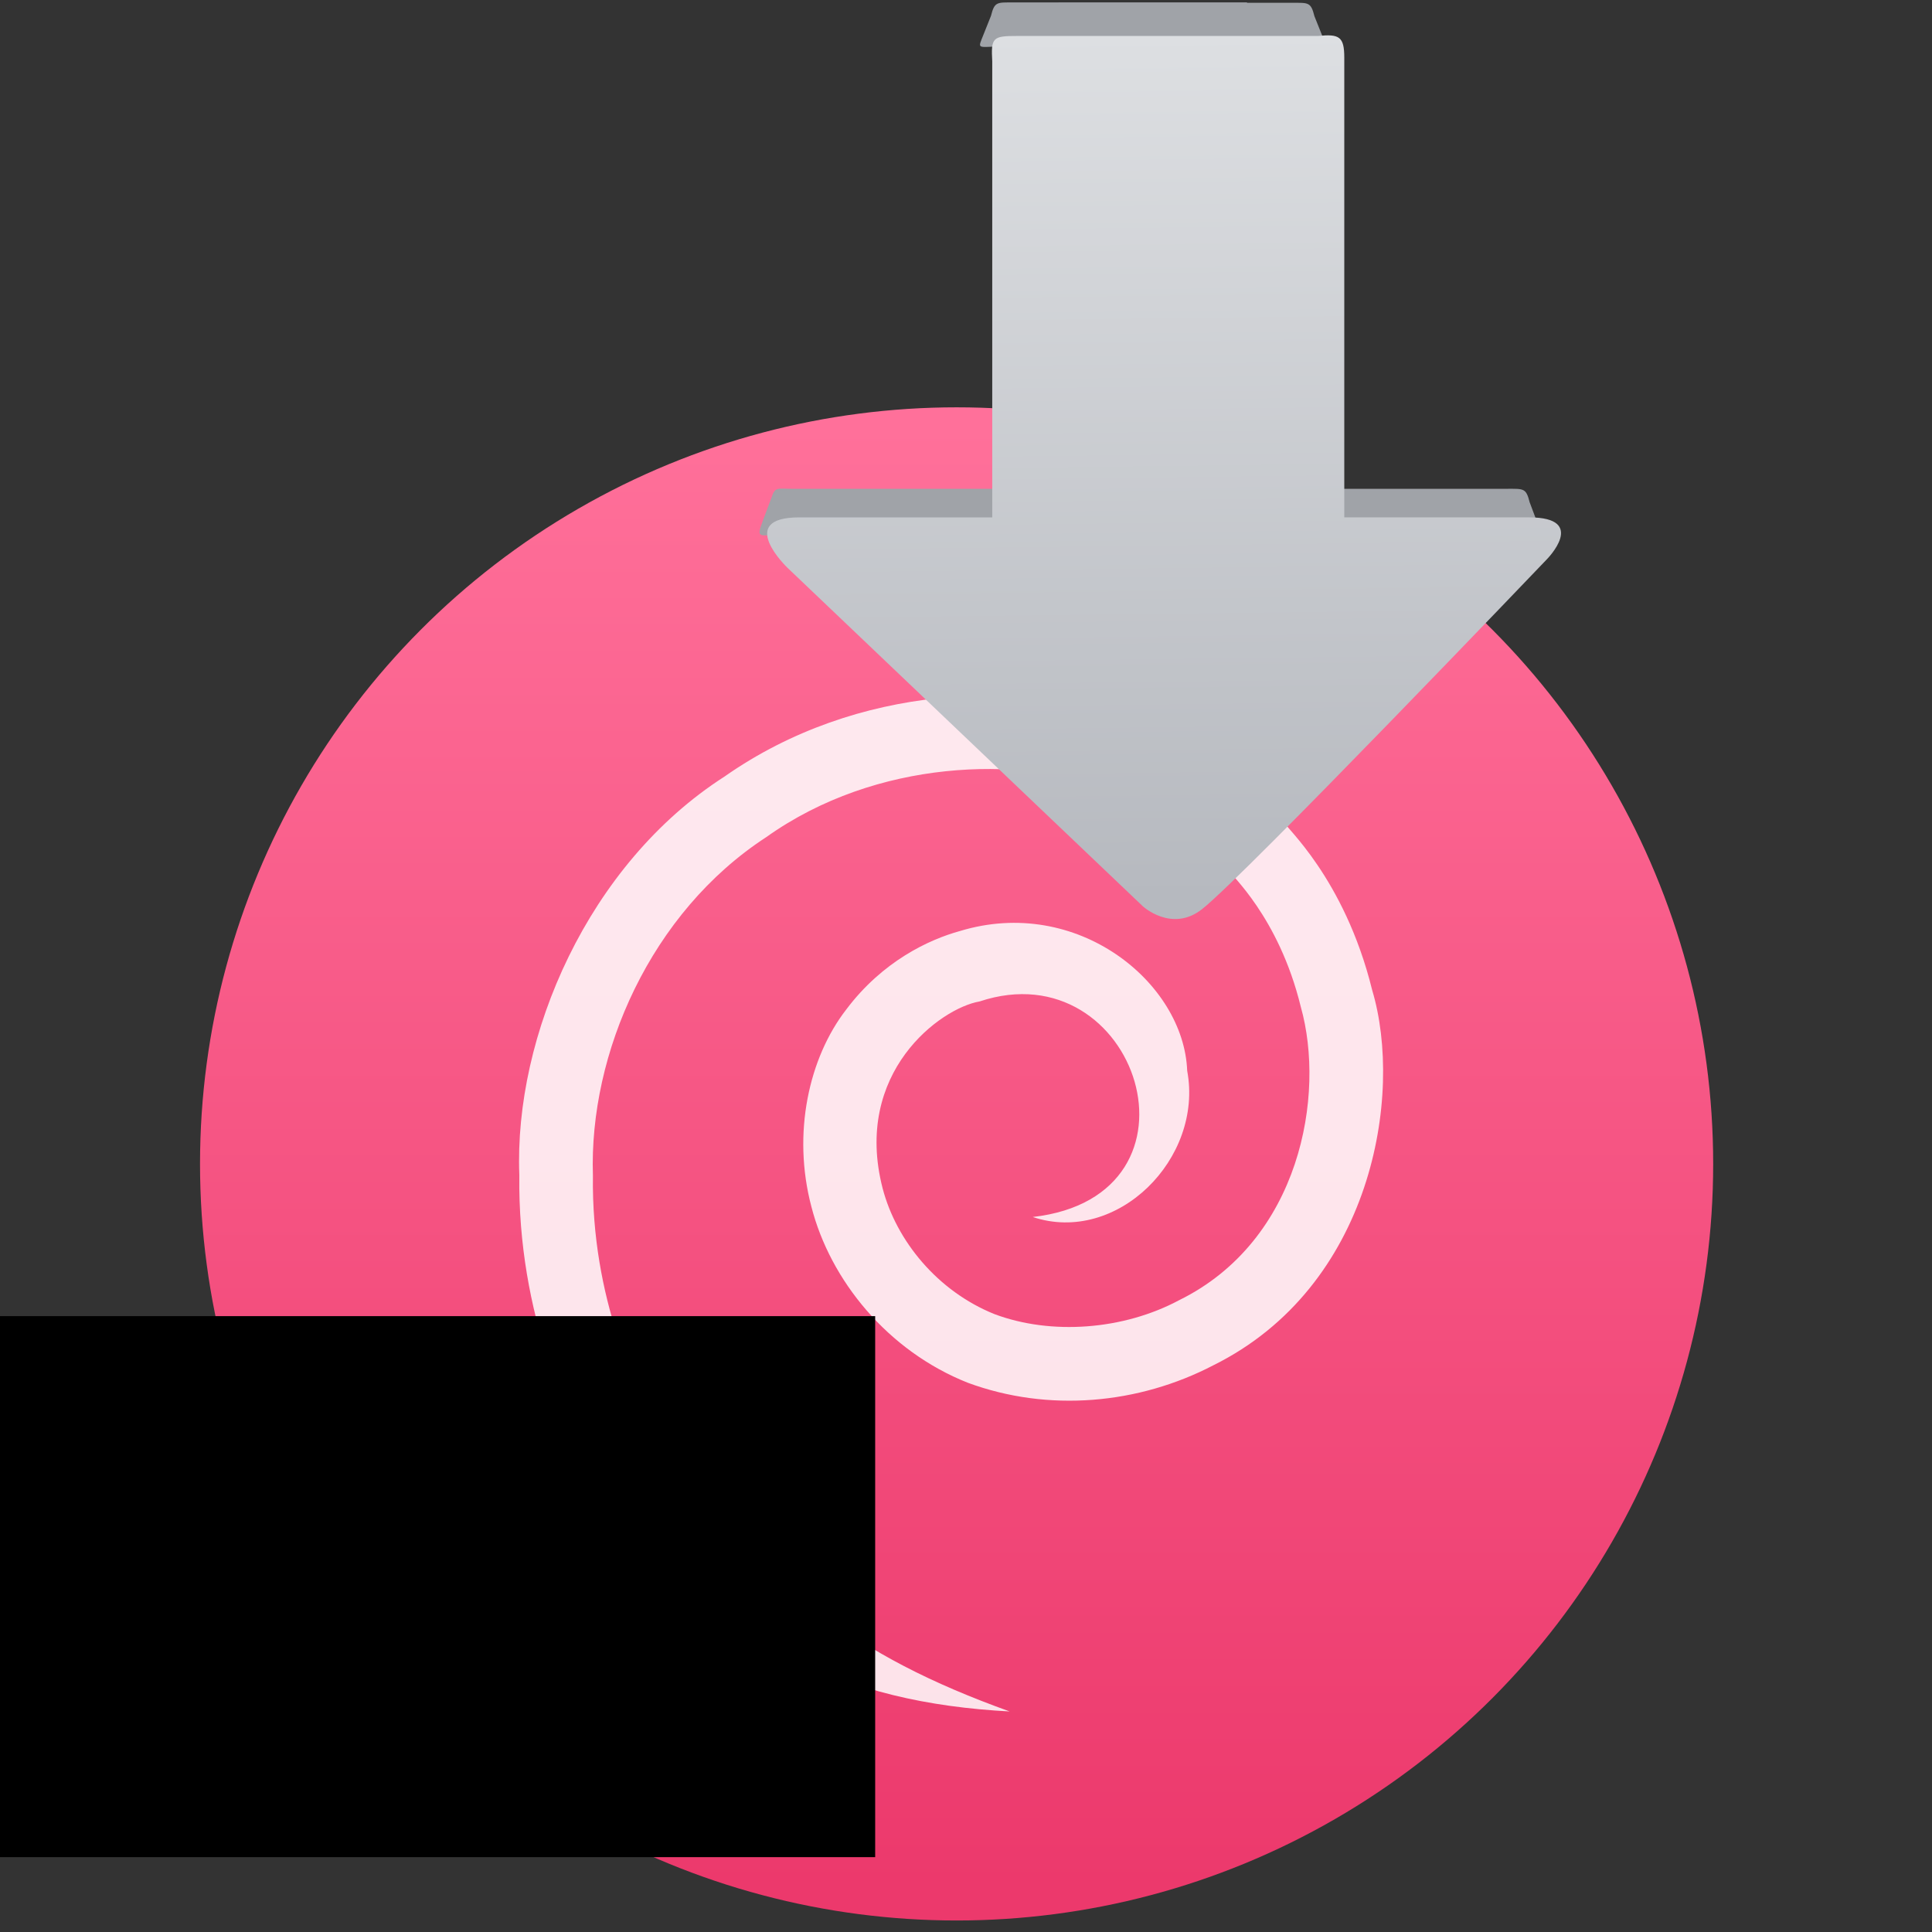 <?xml version="1.0" encoding="UTF-8" standalone="no"?>
<!-- Created with Inkscape (http://www.inkscape.org/) -->

<svg
   xmlns:ns2="http://ns.adobe.com/AdobeIllustrator/10.0/"
   xmlns:osb="http://www.openswatchbook.org/uri/2009/osb"
   xmlns:dc="http://purl.org/dc/elements/1.1/"
   xmlns:cc="http://creativecommons.org/ns#"
   xmlns:rdf="http://www.w3.org/1999/02/22-rdf-syntax-ns#"
   xmlns:svg="http://www.w3.org/2000/svg"
   xmlns="http://www.w3.org/2000/svg"
   xmlns:xlink="http://www.w3.org/1999/xlink"
   xmlns:sodipodi="http://sodipodi.sourceforge.net/DTD/sodipodi-0.dtd"
   xmlns:inkscape="http://www.inkscape.org/namespaces/inkscape"
   width="48"
   height="48"
   id="svg5453"
   version="1.1"
   inkscape:version="0.91 r13725"
   sodipodi:docname="gdebi.svg">
  <rect width="100%" height="100%" fill="#333333" stroke="none"/>
  <defs
     id="defs5455">
    <linearGradient
       id="linearGradient4232">
      <stop
         id="stop4234-0"
         offset="0"
         style="stop-color:#3889e9;stop-opacity:1" />
      <stop
         id="stop4236"
         offset="1"
         style="stop-color:#5ea5fb;stop-opacity:1" />
    </linearGradient>
    <linearGradient
       id="linearGradient4581"
       inkscape:collect="always">
      <stop
         id="stop4583"
         offset="0"
         style="stop-color:#ec396c;stop-opacity:1" />
      <stop
         id="stop4585"
         offset="1"
         style="stop-color:#ff709a;stop-opacity:1" />
    </linearGradient>
    <linearGradient
       y2="518.139"
       x2="399.994"
       y1="545.139"
       x1="399.994"
       gradientUnits="userSpaceOnUse"
       id="linearGradient4181-1"
       xlink:href="#linearGradient4581"
       inkscape:collect="always" />
    <style
       id="current-color-scheme"
       type="text/css">.ColorScheme-Text {
        color:#31363b;
      }
      .ColorScheme-Background{
        color:#eff0f1;
      }
      .ColorScheme-ViewText {
        color:#31363b;
      }
      .ColorScheme-ViewBackground{
        color:#fcfcfc;
      }
      .ColorScheme-ViewHover {
        color:#3daee9;
      }
      .ColorScheme-ViewFocus{
        color:#3daee9;
      }
      .ColorScheme-ButtonText {
        color:#31363b;
      }
      .ColorScheme-ButtonBackground{
        color:#eff0f1;
      }
      .ColorScheme-ButtonHover {
        color:#3daee9;
      }
      .ColorScheme-ButtonFocus{
        color:#3daee9;
      }</style>
    <style
       id="current-color-scheme-8"
       type="text/css">.ColorScheme-Text {
        color:#31363b;
      }
      .ColorScheme-Background{
        color:#eff0f1;
      }
      .ColorScheme-ViewText {
        color:#31363b;
      }
      .ColorScheme-ViewBackground{
        color:#fcfcfc;
      }
      .ColorScheme-ViewHover {
        color:#3daee9;
      }
      .ColorScheme-ViewFocus{
        color:#3daee9;
      }
      .ColorScheme-ButtonText {
        color:#31363b;
      }
      .ColorScheme-ButtonBackground{
        color:#eff0f1;
      }
      .ColorScheme-ButtonHover {
        color:#3daee9;
      }
      .ColorScheme-ButtonFocus{
        color:#3daee9;
      }</style>
    <style
       id="current-color-scheme-7"
       type="text/css">.ColorScheme-Text {
        color:#31363b;
      }
      .ColorScheme-Background{
        color:#eff0f1;
      }
      .ColorScheme-ViewText {
        color:#31363b;
      }
      .ColorScheme-ViewBackground{
        color:#fcfcfc;
      }
      .ColorScheme-ViewHover {
        color:#3daee9;
      }
      .ColorScheme-ViewFocus{
        color:#3daee9;
      }
      .ColorScheme-ButtonText {
        color:#31363b;
      }
      .ColorScheme-ButtonBackground{
        color:#eff0f1;
      }
      .ColorScheme-ButtonHover {
        color:#3daee9;
      }
      .ColorScheme-ButtonFocus{
        color:#3daee9;
      }</style>
    <linearGradient
       osb:paint="gradient"
       id="linearGradient4207">
      <stop
         id="stop3371"
         offset="0"
         style="stop-color:#3498db;stop-opacity:1;" />
      <stop
         id="stop3373"
         offset="1"
         style="stop-color:#3498db;stop-opacity:0;" />
    </linearGradient>
    <linearGradient
       inkscape:collect="always"
       xlink:href="#linearGradient4232"
       id="linearGradient4279"
       gradientUnits="userSpaceOnUse"
       x1="399.571"
       y1="545.798"
       x2="399.571"
       y2="517.798" />
    <linearGradient
       id="linearGradient4915">
      <stop
         style="stop-color:#8645a3;stop-opacity:1"
         offset="0"
         id="stop4917" />
      <stop
         id="stop4919"
         offset="1"
         style="stop-color:#d164ff;stop-opacity:1" />
    </linearGradient>
    <linearGradient
       id="linearGradient5617">
      <stop
         id="stop5619"
         offset="0"
         style="stop-color:#9559b6;stop-opacity:1;" />
      <stop
         style="stop-color:#8e44ad;stop-opacity:1;"
         offset="1"
         id="stop5621" />
    </linearGradient>
    <linearGradient
       id="linearGradient5792"
       inkscape:collect="always">
      <stop
         id="stop5794"
         offset="0"
         style="stop-color:#c3c3c3;stop-opacity:1" />
      <stop
         id="stop5796"
         offset="1"
         style="stop-color:#acacac;stop-opacity:1" />
    </linearGradient>
    <linearGradient
       inkscape:collect="always"
       id="linearGradient4849">
      <stop
         style="stop-color:#b9b9b9;stop-opacity:1"
         offset="0"
         id="stop4851" />
      <stop
         style="stop-color:#d4d4d4;stop-opacity:1"
         offset="1"
         id="stop4853" />
    </linearGradient>
    <linearGradient
       id="linearGradient3923">
      <stop
         id="stop3925"
         offset="0"
         style="stop-color:#c8c8c8;stop-opacity:1;" />
      <stop
         id="stop3927"
         offset="1"
         style="stop-color:#969696;stop-opacity:1;" />
    </linearGradient>
    <linearGradient
       inkscape:collect="always"
       xlink:href="#linearGradient5792"
       id="linearGradient5758"
       x1="209.555"
       y1="385.206"
       x2="202.583"
       y2="0.063"
       gradientUnits="userSpaceOnUse" />
    <linearGradient
       inkscape:collect="always"
       xlink:href="#linearGradient4849"
       id="linearGradient5762"
       gradientUnits="userSpaceOnUse"
       x1="57.289"
       y1="188.156"
       x2="319.022"
       y2="188.156" />
    <linearGradient
       y2="0.063"
       x2="202.583"
       y1="385.206"
       x1="209.555"
       gradientUnits="userSpaceOnUse"
       id="linearGradient4913"
       xlink:href="#linearGradient5617"
       inkscape:collect="always" />
    <linearGradient
       y2="0.063"
       x2="202.583"
       y1="385.206"
       x1="209.555"
       gradientUnits="userSpaceOnUse"
       id="linearGradient4506"
       xlink:href="#linearGradient4915"
       inkscape:collect="always" />
    <linearGradient
       inkscape:collect="always"
       id="linearGradient4992">
      <stop
         style="stop-color:#b6b9bf;stop-opacity:1"
         offset="0"
         id="stop4994" />
      <stop
         style="stop-color:#dddfe2;stop-opacity:1"
         offset="1"
         id="stop4996" />
    </linearGradient>
    <linearGradient
       inkscape:collect="always"
       xlink:href="#linearGradient3923"
       id="linearGradient4622"
       gradientUnits="userSpaceOnUse"
       x1="57.289"
       y1="188.156"
       x2="319.022"
       y2="188.156" />
    <linearGradient
       inkscape:collect="always"
       xlink:href="#linearGradient3923"
       id="linearGradient4624"
       gradientUnits="userSpaceOnUse"
       x1="57.289"
       y1="188.156"
       x2="319.022"
       y2="188.156" />
    <linearGradient
       inkscape:collect="always"
       xlink:href="#linearGradient3923"
       id="linearGradient4626"
       gradientUnits="userSpaceOnUse"
       x1="57.289"
       y1="188.156"
       x2="319.022"
       y2="188.156" />
    <linearGradient
       inkscape:collect="always"
       xlink:href="#linearGradient3923"
       id="linearGradient4628"
       gradientUnits="userSpaceOnUse"
       x1="57.289"
       y1="188.156"
       x2="319.022"
       y2="188.156" />
    <linearGradient
       inkscape:collect="always"
       xlink:href="#linearGradient3923"
       id="linearGradient4630"
       gradientUnits="userSpaceOnUse"
       x1="57.289"
       y1="188.156"
       x2="319.022"
       y2="188.156" />
    <linearGradient
       inkscape:collect="always"
       xlink:href="#linearGradient3923"
       id="linearGradient4632"
       gradientUnits="userSpaceOnUse"
       x1="57.289"
       y1="188.156"
       x2="319.022"
       y2="188.156" />
    <linearGradient
       inkscape:collect="always"
       xlink:href="#linearGradient3923"
       id="linearGradient4634"
       gradientUnits="userSpaceOnUse"
       x1="57.289"
       y1="188.156"
       x2="319.022"
       y2="188.156" />
    <linearGradient
       inkscape:collect="always"
       xlink:href="#linearGradient3923"
       id="linearGradient4636"
       gradientUnits="userSpaceOnUse"
       x1="57.289"
       y1="188.156"
       x2="319.022"
       y2="188.156" />
    <linearGradient
       inkscape:collect="always"
       xlink:href="#linearGradient3923"
       id="linearGradient4638"
       gradientUnits="userSpaceOnUse"
       x1="57.289"
       y1="188.156"
       x2="319.022"
       y2="188.156" />
    <linearGradient
       inkscape:collect="always"
       xlink:href="#linearGradient3923"
       id="linearGradient4640"
       gradientUnits="userSpaceOnUse"
       x1="57.289"
       y1="188.156"
       x2="319.022"
       y2="188.156" />
    <linearGradient
       inkscape:collect="always"
       xlink:href="#linearGradient3923"
       id="linearGradient4642"
       gradientUnits="userSpaceOnUse"
       x1="57.289"
       y1="188.156"
       x2="319.022"
       y2="188.156" />
    <linearGradient
       inkscape:collect="always"
       xlink:href="#linearGradient3923"
       id="linearGradient4644"
       gradientUnits="userSpaceOnUse"
       x1="57.289"
       y1="188.156"
       x2="319.022"
       y2="188.156" />
    <linearGradient
       inkscape:collect="always"
       xlink:href="#linearGradient3923"
       id="linearGradient4646"
       gradientUnits="userSpaceOnUse"
       x1="57.289"
       y1="188.156"
       x2="319.022"
       y2="188.156" />
    <linearGradient
       inkscape:collect="always"
       xlink:href="#linearGradient3923"
       id="linearGradient4648"
       gradientUnits="userSpaceOnUse"
       x1="57.289"
       y1="188.156"
       x2="319.022"
       y2="188.156" />
    <linearGradient
       inkscape:collect="always"
       xlink:href="#linearGradient3923"
       id="linearGradient4650"
       gradientUnits="userSpaceOnUse"
       x1="57.289"
       y1="188.156"
       x2="319.022"
       y2="188.156" />
    <linearGradient
       inkscape:collect="always"
       xlink:href="#linearGradient3923"
       id="linearGradient4652"
       gradientUnits="userSpaceOnUse"
       x1="57.289"
       y1="188.156"
       x2="319.022"
       y2="188.156" />
    <linearGradient
       inkscape:collect="always"
       xlink:href="#linearGradient4849"
       id="linearGradient4654"
       gradientUnits="userSpaceOnUse"
       x1="57.289"
       y1="188.156"
       x2="319.022"
       y2="188.156" />
    <linearGradient
       inkscape:collect="always"
       xlink:href="#linearGradient4849"
       id="linearGradient4656"
       gradientUnits="userSpaceOnUse"
       x1="57.289"
       y1="188.156"
       x2="319.022"
       y2="188.156" />
    <linearGradient
       inkscape:collect="always"
       xlink:href="#linearGradient4849"
       id="linearGradient4658"
       gradientUnits="userSpaceOnUse"
       x1="57.289"
       y1="188.156"
       x2="319.022"
       y2="188.156" />
    <linearGradient
       inkscape:collect="always"
       xlink:href="#linearGradient4849"
       id="linearGradient4660"
       gradientUnits="userSpaceOnUse"
       x1="57.289"
       y1="188.156"
       x2="319.022"
       y2="188.156" />
    <linearGradient
       inkscape:collect="always"
       xlink:href="#linearGradient4849"
       id="linearGradient4662"
       gradientUnits="userSpaceOnUse"
       x1="57.289"
       y1="188.156"
       x2="319.022"
       y2="188.156" />
    <linearGradient
       inkscape:collect="always"
       xlink:href="#linearGradient4849"
       id="linearGradient4664"
       gradientUnits="userSpaceOnUse"
       x1="57.289"
       y1="188.156"
       x2="319.022"
       y2="188.156" />
    <linearGradient
       inkscape:collect="always"
       xlink:href="#linearGradient4849"
       id="linearGradient4666"
       gradientUnits="userSpaceOnUse"
       x1="57.289"
       y1="188.156"
       x2="319.022"
       y2="188.156" />
    <linearGradient
       inkscape:collect="always"
       xlink:href="#linearGradient4849"
       id="linearGradient4668"
       gradientUnits="userSpaceOnUse"
       x1="57.289"
       y1="188.156"
       x2="319.022"
       y2="188.156" />
    <linearGradient
       inkscape:collect="always"
       xlink:href="#linearGradient4849"
       id="linearGradient4670"
       gradientUnits="userSpaceOnUse"
       x1="57.289"
       y1="188.156"
       x2="319.022"
       y2="188.156" />
    <linearGradient
       inkscape:collect="always"
       xlink:href="#linearGradient4849"
       id="linearGradient4672"
       gradientUnits="userSpaceOnUse"
       x1="57.289"
       y1="188.156"
       x2="319.022"
       y2="188.156" />
    <linearGradient
       inkscape:collect="always"
       xlink:href="#linearGradient4849"
       id="linearGradient4674"
       gradientUnits="userSpaceOnUse"
       x1="57.289"
       y1="188.156"
       x2="319.022"
       y2="188.156" />
    <linearGradient
       inkscape:collect="always"
       xlink:href="#linearGradient4849"
       id="linearGradient4676"
       gradientUnits="userSpaceOnUse"
       x1="57.289"
       y1="188.156"
       x2="319.022"
       y2="188.156" />
    <linearGradient
       inkscape:collect="always"
       xlink:href="#linearGradient4849"
       id="linearGradient4678"
       gradientUnits="userSpaceOnUse"
       x1="57.289"
       y1="188.156"
       x2="319.022"
       y2="188.156" />
    <linearGradient
       inkscape:collect="always"
       xlink:href="#linearGradient4849"
       id="linearGradient4680"
       gradientUnits="userSpaceOnUse"
       x1="57.289"
       y1="188.156"
       x2="319.022"
       y2="188.156" />
    <linearGradient
       inkscape:collect="always"
       xlink:href="#linearGradient5617"
       id="linearGradient4728"
       gradientUnits="userSpaceOnUse"
       x1="209.555"
       y1="385.206"
       x2="202.583"
       y2="0.063" />
    <linearGradient
       inkscape:collect="always"
       xlink:href="#linearGradient4915"
       id="linearGradient4724"
       gradientUnits="userSpaceOnUse"
       x1="209.555"
       y1="385.206"
       x2="202.583"
       y2="0.063" />
    <linearGradient
       inkscape:collect="always"
       xlink:href="#linearGradient4915"
       id="linearGradient4722"
       gradientUnits="userSpaceOnUse"
       x1="209.555"
       y1="385.206"
       x2="202.583"
       y2="0.063" />
    <linearGradient
       gradientTransform="translate(58.097,6.073)"
       gradientUnits="userSpaceOnUse"
       y2="10.649"
       x2="11.398"
       y1="75.629"
       x1="12.24"
       id="linearGradient4217"
       xlink:href="#linearGradient4992"
       inkscape:collect="always" />
  </defs>
  <sodipodi:namedview
     id="base"
     pagecolor="#5a5a5a"
     bordercolor="#666666"
     borderopacity="1.0"
     inkscape:pageopacity="0"
     inkscape:pageshadow="2"
     inkscape:zoom="4.9780317"
     inkscape:cx="-9.5354575"
     inkscape:cy="27.173675"
     inkscape:document-units="px"
     inkscape:current-layer="g4471"
     showgrid="false"
     fit-margin-top="0"
     fit-margin-left="0"
     fit-margin-right="0"
     fit-margin-bottom="0"
     inkscape:window-width="1362"
     inkscape:window-height="630"
     inkscape:window-x="0"
     inkscape:window-y="36"
     inkscape:window-maximized="0"
     inkscape:showpageshadow="false"
     borderlayer="true"
     showguides="false"
     inkscape:snap-bbox="true"
     inkscape:bbox-paths="false"
     inkscape:bbox-nodes="true"
     inkscape:object-nodes="true"
     inkscape:snap-center="true"
     showborder="false">
    <inkscape:grid
       type="xygrid"
       id="grid4063" />
    <sodipodi:guide
       position="1.1650391e-05,48"
       orientation="4,0"
       id="guide4146" />
    <sodipodi:guide
       position="1.1650391e-05,44"
       orientation="0,48"
       id="guide4148" />
    <sodipodi:guide
       position="48,44"
       orientation="-4,0"
       id="guide4150" />
    <sodipodi:guide
       position="48,48"
       orientation="0,-48"
       id="guide4152" />
    <sodipodi:guide
       position="1.1650391e-05,4"
       orientation="4,0"
       id="guide4154" />
    <sodipodi:guide
       position="1.1650391e-05,2.6367188e-05"
       orientation="0,48"
       id="guide4156" />
    <sodipodi:guide
       position="48,2.6367188e-05"
       orientation="-4,0"
       id="guide4158" />
    <sodipodi:guide
       position="48,4"
       orientation="0,-48"
       id="guide4160" />
    <sodipodi:guide
       position="48,48"
       orientation="0,-4"
       id="guide4162" />
    <sodipodi:guide
       position="44,48"
       orientation="48,0"
       id="guide4164" />
    <sodipodi:guide
       position="44,2.6367188e-05"
       orientation="0,4"
       id="guide4166" />
    <sodipodi:guide
       position="48,2.6367188e-05"
       orientation="-48,0"
       id="guide4168" />
    <sodipodi:guide
       position="4,48"
       orientation="0,-4"
       id="guide4170" />
    <sodipodi:guide
       position="4.2167969e-05,48"
       orientation="48,0"
       id="guide4172" />
    <sodipodi:guide
       position="4.2167969e-05,2.6367188e-05"
       orientation="0,4"
       id="guide4174" />
    <sodipodi:guide
       position="4,44"
       orientation="40,0"
       id="guide4175" />
    <sodipodi:guide
       position="4,4"
       orientation="0,20"
       id="guide4177" />
    <sodipodi:guide
       position="24,4"
       orientation="-40,0"
       id="guide4179" />
    <sodipodi:guide
       position="24,44"
       orientation="0,-20"
       id="guide4181" />
    <sodipodi:guide
       position="4,24"
       orientation="20,0"
       id="guide4185" />
    <sodipodi:guide
       position="44,4"
       orientation="-20,0"
       id="guide4189" />
    <sodipodi:guide
       position="44,24"
       orientation="0,-40"
       id="guide4191" />
  </sodipodi:namedview>
  <g
     inkscape:label="Capa 1"
     inkscape:groupmode="layer"
     id="layer1"
     transform="translate(-384.571,-499.798)">
    <g
       id="g4471"
       transform="matrix(1.093,0,0,1.093,33.31,-50.486)">
      <g
         inkscape:label="Capa 1"
         id="layer1-39"
         transform="matrix(1.544,0,0,1.544,-275.384,-295.809)" />
      <g
         id="g4793"
         transform="matrix(0.896,0,0,0.896,35.854,59.621)">
        <g
           inkscape:label="Capa 1"
           id="layer1-4"
           transform="matrix(0.8,0,0,0.8,16.264,106.075)">
          <g
             id="g4471-4"
             transform="matrix(1.093,0,0,1.093,33.31,-50.486)">
            <g
               inkscape:label="Capa 1"
               id="layer1-39-9"
               transform="matrix(1.544,0,0,1.544,-275.384,-295.809)" />
            <g
               id="g4186"
               transform="matrix(1.032,0,0,1.032,-11.256,-16.998)">
              <g
                 style="stroke:none"
                 transform="matrix(0.984,0,0,0.984,5.565,8.395)"
                 id="g4320-8">
                <g
                   id="layer1-3-2"
                   inkscape:label="Capa 1"
                   transform="matrix(1.544,0,0,1.544,-275.175,-295.739)"
                   style="stroke:none;stroke-width:1.3;stroke-miterlimit:4;stroke-dasharray:none;stroke-opacity:1">
                  <circle
                     r="14"
                     cy="531.798"
                     cx="400.571"
                     id="path3377-1"
                     style="opacity:1;fill:url(#linearGradient4181-1);fill-opacity:1;stroke:none;stroke-width:0.941;stroke-miterlimit:4;stroke-dasharray:none;stroke-dashoffset:0;stroke-opacity:1" />
                  <circle
                     style="opacity:1;fill:url(#linearGradient4279);fill-opacity:1;stroke:none;stroke-width:1.3;stroke-miterlimit:4;stroke-dasharray:none;stroke-dashoffset:0;stroke-opacity:1"
                     id="ellipse4233-2"
                     cx="400.571"
                     cy="531.798"
                     r="0" />
                </g>
              </g>
              <g
                 style="fill:#ffffff;fill-opacity:0.85"
                 id="layer1-2"
                 transform="matrix(0.915,0,0,0.915,-162.893,-245.511)">
                <g
                   style="fill:#ffffff;fill-opacity:0.85"
                   id="layer1-6"
                   transform="translate(-120.106,41.913)">
                  <g
                     style="fill:#ffffff;fill-opacity:0.85"
                     transform="matrix(0.336,0,0,0.332,653.006,780.039)"
                     id="g3015">
                    <g
                       style="fill:#ffffff;fill-opacity:0.85"
                       transform="translate(19.557,19.715)"
                       id="g7930">
                      <g
                         style="fill:#ffffff;fill-opacity:0.85"
                         inkscape:label="Capa 1"
                         id="layer1-5"
                         transform="matrix(3.589,0,0,3.633,-1240.284,-1846.115)">
                        <g
                           style="overflow:visible;fill:#ffffff;fill-opacity:0.85"
                           id="g4165"
                           transform="matrix(0.494,0,0,0.494,320.791,483.109)">
                          <g
                             ns2:rgbTrio="#4F008000FFFF"
                             ns2:dimmedPercent="50"
                             ns2:layer="yes"
                             id="Layer_1"
                             style="fill:#ffffff;fill-opacity:0.85">
                            <g
                               id="g4153"
                               style="fill:#ffffff;fill-opacity:0.85">
                              <path
                                 id="path4159"
                                 d="M 76.133,102.374 C 68.136,99.497 63.386,95.966 58.178,88.086 56.9,85.915 54.55,81.07 54.639,74.746 c -0.208,-6.305 2.978,-13.57 8.924,-17.447 5.742,-4.092 13.152,-4.153 17.56,-2.537 4.547,1.688 6.391,4.5 6.443,4.366 -0.139,0.035 2.436,2.201 3.584,6.916 1.279,4.532 -0.02,12.044 -6.271,15.12 -2.875,1.541 -6.609,1.82 -9.537,0.718 -2.928,-1.181 -5.053,-3.774 -5.761,-6.483 -1.543,-5.981 2.995,-9.296 4.997,-9.636 8.145,-2.716 12.27,10.03 2.744,11.114 4.342,1.45 8.818,-3.006 7.967,-7.545 -0.172,-4.54 -5.668,-9.046 -11.73,-7.199 -1.583,0.437 -3.98,1.548 -5.856,4.047 -1.924,2.484 -2.797,6.377 -1.797,10.161 0.975,3.805 3.94,7.447 8.07,9.084 4.172,1.539 8.817,1.099 12.653,-0.897 8.189,-4.051 9.828,-13.922 8.201,-19.353 -1.436,-5.837 -4.607,-8.51 -4.443,-8.551 -0.059,0.159 -2.34,-3.309 -7.977,-5.414 -5.512,-2.01 -14.106,-1.868 -20.987,2.957 -7.042,4.516 -10.857,13.39 -10.58,20.542 -0.095,7.263 2.612,12.822 4.089,15.293 5.954,9.08 12.776,11.918 21.201,12.372"
                                 ns2:knockout="Off"
                                 inkscape:connector-curvature="0"
                                 style="fill:#ffffff;fill-opacity:0.85" />
                            </g>
                          </g>
                        </g>
                      </g>
                    </g>
                  </g>
                </g>
              </g>
            </g>
          </g>
        </g>
        <g
           inkscape:label="Capa 1"
           id="layer1-30"
           transform="matrix(0.915,0,0,0.915,-82.522,55.236)">
          <g
             transform="translate(24.144,-6.299)"
             id="layer1-2-6"
             inkscape:label="Capa 1">
            <flowRoot
               transform="translate(389.571,520.798)"
               style="font-style:normal;font-variant:normal;font-weight:normal;font-stretch:normal;font-size:10px;line-height:125%;font-family:sans-serif;-inkscape-font-specification:'sans-serif, Normal';text-align:start;letter-spacing:0px;word-spacing:0px;writing-mode:lr-tb;text-anchor:start;fill:#000000;fill-opacity:1;stroke:none"
               id="flowRoot4170"
               xml:space="preserve"><flowRegion
                 id="flowRegion4172"><rect
                   y="3"
                   x="22"
                   height="15"
                   width="27"
                   id="rect4174" /></flowRegion><flowPara
                 id="flowPara4176">Plasm</flowPara></flowRoot>            <g
               transform="translate(-56.143,-2.138)"
               inkscape:label="Capa 1"
               id="layer1-3">
              <g
                 id="g4856"
                 transform="translate(-84.03,-6.001)">
                <g
                   transform="translate(90.709,8.114)"
                   id="g5522">
                  <g
                     id="g5408"
                     transform="matrix(0.016,-1.1115667e-4,8.7994552e-5,0.012,452.524,526.326)"
                     style="fill:url(#linearGradient4652);fill-opacity:1">
                    <g
                       id="g5372"
                       style="fill:url(#linearGradient4622);fill-opacity:1" />
                    <g
                       id="g5374"
                       style="fill:url(#linearGradient4624);fill-opacity:1" />
                    <g
                       id="g5376"
                       style="fill:url(#linearGradient4626);fill-opacity:1" />
                    <g
                       id="g5378"
                       style="fill:url(#linearGradient4628);fill-opacity:1" />
                    <g
                       id="g5380"
                       style="fill:url(#linearGradient4630);fill-opacity:1" />
                    <g
                       id="g5382"
                       style="fill:url(#linearGradient4632);fill-opacity:1" />
                    <g
                       id="g5384"
                       style="fill:url(#linearGradient4634);fill-opacity:1" />
                    <g
                       id="g5386"
                       style="fill:url(#linearGradient4636);fill-opacity:1" />
                    <g
                       id="g5388"
                       style="fill:url(#linearGradient4638);fill-opacity:1" />
                    <g
                       id="g5390"
                       style="fill:url(#linearGradient4640);fill-opacity:1" />
                    <g
                       id="g5392"
                       style="fill:url(#linearGradient4642);fill-opacity:1" />
                    <g
                       id="g5394"
                       style="fill:url(#linearGradient4644);fill-opacity:1" />
                    <g
                       id="g5396"
                       style="fill:url(#linearGradient4646);fill-opacity:1" />
                    <g
                       id="g5398"
                       style="fill:url(#linearGradient4648);fill-opacity:1" />
                    <g
                       id="g5400"
                       style="fill:url(#linearGradient4650);fill-opacity:1" />
                  </g>
                  <g
                     style="fill:url(#linearGradient5758);fill-opacity:1"
                     transform="matrix(0.015,0,0,0.015,453.511,524.896)"
                     id="g5734">
                    <g
                       style="fill:url(#linearGradient4654);fill-opacity:1"
                       id="g5698" />
                    <g
                       style="fill:url(#linearGradient4656);fill-opacity:1"
                       id="g5700" />
                    <g
                       style="fill:url(#linearGradient4658);fill-opacity:1"
                       id="g5702" />
                    <g
                       style="fill:url(#linearGradient4660);fill-opacity:1"
                       id="g5704" />
                    <g
                       style="fill:url(#linearGradient4662);fill-opacity:1"
                       id="g5706" />
                    <g
                       style="fill:url(#linearGradient4664);fill-opacity:1"
                       id="g5708" />
                    <g
                       style="fill:url(#linearGradient4666);fill-opacity:1"
                       id="g5710" />
                    <g
                       style="fill:url(#linearGradient4668);fill-opacity:1"
                       id="g5712" />
                    <g
                       style="fill:url(#linearGradient4670);fill-opacity:1"
                       id="g5714" />
                    <g
                       style="fill:url(#linearGradient4672);fill-opacity:1"
                       id="g5716" />
                    <g
                       style="fill:url(#linearGradient4674);fill-opacity:1"
                       id="g5718" />
                    <g
                       style="fill:url(#linearGradient4676);fill-opacity:1"
                       id="g5720" />
                    <g
                       style="fill:url(#linearGradient4678);fill-opacity:1"
                       id="g5722" />
                    <g
                       style="fill:url(#linearGradient4680);fill-opacity:1"
                       id="g5724" />
                    <g
                       style="fill:url(#linearGradient5762);fill-opacity:1"
                       id="g5726" />
                  </g>
                  <g
                     id="g4906"
                     style="fill:url(#linearGradient4913);fill-opacity:1"
                     transform="matrix(0.005,0,0,0.004,428.015,529.859)">
                    <g
                       id="g5120"
                       style="fill:url(#linearGradient4728)"
                       transform="matrix(1.179,0,0,1.179,-4317.762,391.079)">
                      <g
                         id="g4259"
                         transform="matrix(53.036,0,0,61.477,991.414,-5488.139)"
                         style="fill:url(#linearGradient4506);fill-opacity:1">
                        <g
                           transform="matrix(1.197,0,0,1.197,182.846,-80.752)"
                           style="fill:url(#linearGradient4724);fill-opacity:1"
                           id="g4457">
                          <g
                             id="g4614"
                             style="fill:url(#linearGradient4722)"
                             transform="matrix(1.061,0,0,1.061,-3.939,0.019)">
                            <path
                               transform="matrix(0.016,0,0,0.014,-5.336,84.106)"
                               sodipodi:nodetypes="ccccccc"
                               inkscape:connector-curvature="0"
                               id="path4836-7-8-2"
                               d="m 3002.182,-2197.099 39.305,-129.157 c 14.136,-55.568 27.607,-44.323 83.781,-44.323 l 1023.708,0 205.744,238.231 -1282.836,10.121 c -84.767,1.047 -98.712,20.459 -69.701,-74.871 z"
                               style="fill:#a0a3a8;fill-opacity:1;fill-rule:evenodd;stroke:none;stroke-width:67.685px;stroke-linecap:butt;stroke-linejoin:miter;stroke-opacity:1" />
                            <path
                               transform="matrix(0.016,0,0,0.014,-5.336,84.106)"
                               sodipodi:nodetypes="ccccccc"
                               inkscape:connector-curvature="0"
                               id="path4836-7-6"
                               d="m 6383.449,-2185.791 -34.279,-112.643 c -15.673,-76.792 -25.93,-72.145 -99.058,-72.145 l -1016.898,0 -205.744,238.23 1274.606,10.056 c 77.245,-3.188 109.897,30.234 81.372,-63.498 z"
                               style="fill:#a0a3a8;fill-opacity:1;fill-rule:evenodd;stroke:none;stroke-width:67.685px;stroke-linecap:butt;stroke-linejoin:miter;stroke-opacity:1" />
                            <path
                               transform="matrix(0.016,0,0,0.014,-5.336,84.106)"
                               sodipodi:nodetypes="ccccccc"
                               inkscape:connector-curvature="0"
                               id="path4836-7-2-9"
                               d="m 3963.805,-4807.73 34.554,-106.603 c 15.673,-76.792 25.93,-72.145 99.058,-72.145 l 1016.898,0.036 205.744,238.228 -1318.011,-3e-4 c -61.59,3.127 -58.988,4.489 -38.242,-59.515 z"
                               style="fill:#a0a3a8;fill-opacity:1;fill-rule:evenodd;stroke:none;stroke-width:67.685px;stroke-linecap:butt;stroke-linejoin:miter;stroke-opacity:1" />
                            <path
                               transform="matrix(0.016,0,0,0.014,-5.336,84.106)"
                               sodipodi:nodetypes="ccccccc"
                               inkscape:connector-curvature="0"
                               id="path4836-7-2-9-3"
                               d="m 5444.547,-4805.801 -34.554,-106.603 c -15.673,-76.792 -25.93,-72.145 -99.058,-72.145 l -1016.898,0.036 -205.744,238.228 1318.011,-3e-4 c 61.59,3.127 58.988,4.489 38.242,-59.515 z"
                               style="fill:#a0a3a8;fill-opacity:1;fill-rule:evenodd;stroke:none;stroke-width:67.685px;stroke-linecap:butt;stroke-linejoin:miter;stroke-opacity:1" />
                            <path
                               inkscape:connector-curvature="0"
                               d="M 69.237,82.35 44.427,56.865 c 0,0 -3.68,-3.794 0.819,-3.794 l 13.48,0 0,-4.416 0,-29.917 C 58.638,16.961 58.737,16.812 60.464,16.821 l 21.003,0 c 1.493,-0.166 1.842,0.049 1.841,1.631 l 0,29.986 0,4.632 12.904,-2.7e-5 c 4.158,-9e-6 1.227,3.172 1.227,3.172 0,0 -21.108,23.82 -24.053,26.319 C 71.269,84.373 69.237,82.35 69.237,82.35 Z"
                               id="path7-8"
                               sodipodi:nodetypes="ccsccccccccsccc"
                               style="fill:url(#linearGradient4217);fill-opacity:1" />
                          </g>
                        </g>
                      </g>
                    </g>
                  </g>
                </g>
              </g>
            </g>
          </g>
        </g>
      </g>
    </g>
  </g>
</svg>
